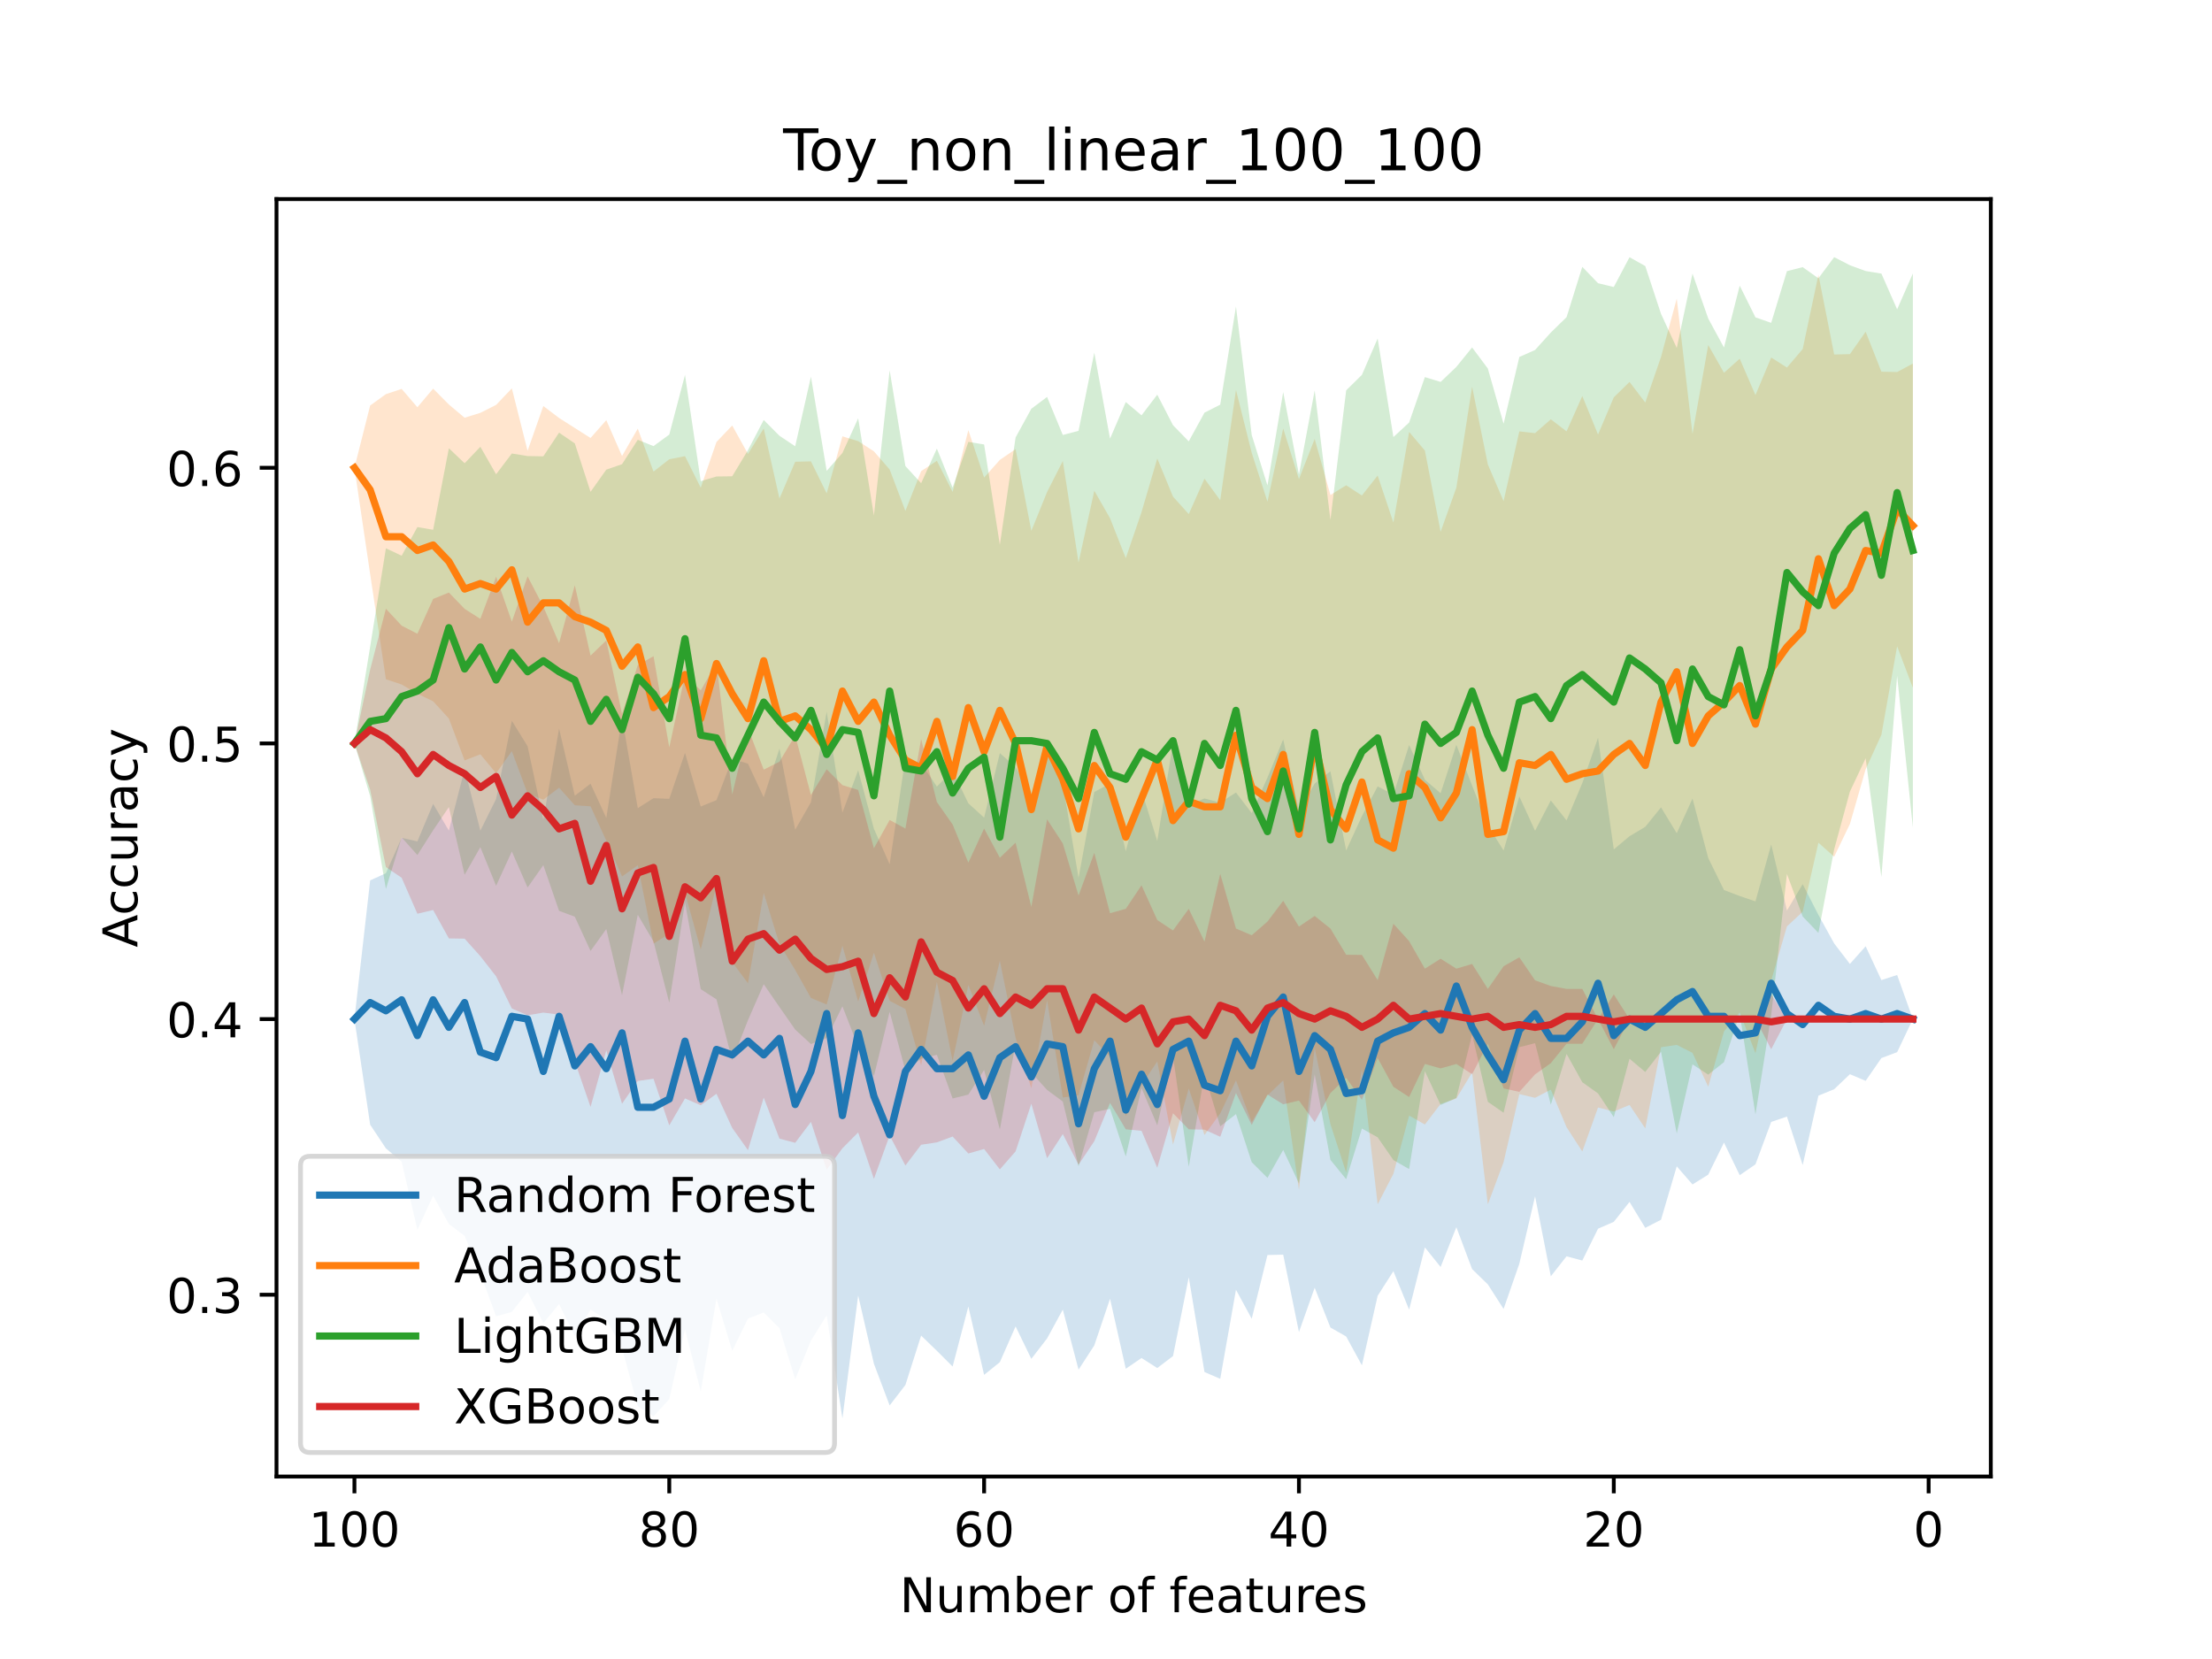 <?xml version="1.0" encoding="utf-8" standalone="no"?>
<!DOCTYPE svg PUBLIC "-//W3C//DTD SVG 1.1//EN"
  "http://www.w3.org/Graphics/SVG/1.1/DTD/svg11.dtd">
<!-- Created with matplotlib (https://matplotlib.org/) -->
<svg height="345.6pt" version="1.1" viewBox="0 0 460.8 345.6" width="460.8pt" xmlns="http://www.w3.org/2000/svg" xmlns:xlink="http://www.w3.org/1999/xlink">
 <defs>
  <style type="text/css">*{stroke-linecap:butt;stroke-linejoin:round;}</style>
 </defs>
 <g id="figure_1">
  <g id="patch_1">
   <path d="M 0 345.6 
L 460.8 345.6 
L 460.8 0 
L 0 0 
z
" style="fill:#ffffff;"/>
  </g>
  <g id="axes_1">
   <g id="patch_2">
    <path d="M 57.6 307.584 
L 414.72 307.584 
L 414.72 41.472 
L 57.6 41.472 
z
" style="fill:#ffffff;"/>
   </g>
   <g id="PolyCollection_1">
    <path clip-path="url(#pa6928de43a)" d="M 73.833 212.292 
L 73.833 212.292 
L 77.112 234.294 
L 80.391 239.229 
L 83.671 242.005 
L 86.95 256.194 
L 90.229 249.082 
L 93.509 254.986 
L 96.788 257.449 
L 100.067 265.32 
L 103.347 274.21 
L 106.626 273.293 
L 109.905 269.137 
L 113.185 275.638 
L 116.464 271.665 
L 119.743 278.347 
L 123.023 272.811 
L 126.302 274.866 
L 129.581 280.822 
L 132.861 292.979 
L 136.14 295.061 
L 139.42 291.476 
L 142.699 276.935 
L 145.978 289.873 
L 149.258 270.539 
L 152.537 281.418 
L 155.816 274.696 
L 159.096 273.411 
L 162.375 276.675 
L 165.654 287.339 
L 168.934 279.285 
L 172.213 274.035 
L 175.492 295.488 
L 178.772 269.865 
L 182.051 284.09 
L 185.33 292.776 
L 188.61 288.519 
L 191.889 278.225 
L 195.168 281.4 
L 198.448 284.675 
L 201.727 272.168 
L 205.006 286.408 
L 208.286 283.766 
L 211.565 276.311 
L 214.844 283.075 
L 218.124 278.821 
L 221.403 272.811 
L 224.682 285.33 
L 227.962 280.267 
L 231.241 270.556 
L 234.52 285.141 
L 237.8 282.895 
L 241.079 284.987 
L 244.358 282.496 
L 247.638 266.068 
L 250.917 285.814 
L 254.196 287.237 
L 257.476 268.68 
L 260.755 274.716 
L 264.034 261.443 
L 267.314 261.368 
L 270.593 277.492 
L 273.872 268.252 
L 277.152 276.542 
L 280.431 278.415 
L 283.71 284.425 
L 286.99 269.938 
L 290.269 264.809 
L 293.548 272.829 
L 296.828 259.854 
L 300.107 263.931 
L 303.386 255.645 
L 306.666 264.372 
L 309.945 267.562 
L 313.224 272.678 
L 316.504 263.259 
L 319.783 249.216 
L 323.062 265.877 
L 326.342 261.711 
L 329.621 262.592 
L 332.9 255.965 
L 336.18 254.53 
L 339.459 250.381 
L 342.739 255.783 
L 346.018 254.099 
L 349.297 242.969 
L 352.577 246.745 
L 355.856 244.699 
L 359.135 238.026 
L 362.415 244.813 
L 365.694 242.552 
L 368.973 233.716 
L 372.253 232.598 
L 375.532 242.697 
L 378.811 228.248 
L 382.091 226.899 
L 385.37 223.776 
L 388.649 225.162 
L 391.929 220.413 
L 395.208 219.183 
L 398.487 212.292 
L 398.487 212.292 
L 398.487 212.292 
L 395.208 203.105 
L 391.929 204.172 
L 388.649 197.125 
L 385.37 200.808 
L 382.091 196.537 
L 378.811 190.594 
L 375.532 184.184 
L 372.253 189.689 
L 368.973 175.939 
L 365.694 187.775 
L 362.415 186.662 
L 359.135 185.41 
L 355.856 178.737 
L 352.577 166.355 
L 349.297 173.577 
L 346.018 168.189 
L 342.739 172.247 
L 339.459 174.203 
L 336.18 176.945 
L 332.9 153.69 
L 329.621 163.141 
L 326.342 170.912 
L 323.062 166.746 
L 319.783 173.072 
L 316.504 165.92 
L 313.224 177.172 
L 309.945 171.952 
L 306.666 163.657 
L 303.386 155.159 
L 300.107 165.247 
L 296.828 162.434 
L 293.548 155.201 
L 290.269 165.518 
L 286.99 163.834 
L 283.71 170.019 
L 280.431 177.177 
L 277.152 160.675 
L 273.872 163.223 
L 270.593 168.912 
L 267.314 154.029 
L 264.034 161.993 
L 260.755 169.392 
L 257.476 165.092 
L 254.196 167.206 
L 250.917 166.333 
L 247.638 167.704 
L 244.358 154.721 
L 241.079 175.199 
L 237.8 164.657 
L 234.52 177.342 
L 231.241 163.216 
L 227.962 164.989 
L 224.682 182.894 
L 221.403 163.258 
L 218.124 156.1 
L 214.844 165.626 
L 211.565 159.758 
L 208.286 156.897 
L 205.006 170.332 
L 201.727 167.346 
L 198.448 160.581 
L 195.168 163.856 
L 191.889 158.992 
L 188.61 157.886 
L 185.33 180.043 
L 182.051 172.651 
L 178.772 160.462 
L 175.492 169.291 
L 172.213 148.252 
L 168.934 167.12 
L 165.654 172.847 
L 162.375 155.948 
L 159.096 166.102 
L 155.816 159.075 
L 152.537 158.096 
L 149.258 166.678 
L 145.978 168.015 
L 142.699 156.837 
L 139.42 166.413 
L 136.14 166.273 
L 132.861 168.355 
L 129.581 149.504 
L 126.302 170.39 
L 123.023 163.258 
L 119.743 165.76 
L 116.464 151.771 
L 113.185 170.766 
L 109.905 155.448 
L 106.626 150.143 
L 103.347 166.453 
L 100.067 173.045 
L 96.788 160.245 
L 93.509 173.044 
L 90.229 167.463 
L 86.95 175.281 
L 83.671 174.54 
L 80.391 181.911 
L 77.112 183.399 
L 73.833 212.292 
z
" style="fill:#1f77b4;fill-opacity:0.2;"/>
   </g>
   <g id="PolyCollection_2">
    <path clip-path="url(#pa6928de43a)" d="M 73.833 97.449 
L 73.833 97.449 
L 77.112 119.611 
L 80.391 141.503 
L 83.671 142.593 
L 86.95 144.513 
L 90.229 146.091 
L 93.509 149.678 
L 96.788 158.409 
L 100.067 157.131 
L 103.347 161.08 
L 106.626 156.484 
L 109.905 165.299 
L 113.185 166.589 
L 116.464 164.101 
L 119.743 167.756 
L 123.023 167.97 
L 126.302 175.13 
L 129.581 182.584 
L 132.861 180.26 
L 136.14 196.571 
L 139.42 194.542 
L 142.699 186.002 
L 145.978 197.81 
L 149.258 184.367 
L 152.537 200.432 
L 155.816 204.836 
L 159.096 186.028 
L 162.375 196.7 
L 165.654 202.069 
L 168.934 207.893 
L 172.213 209.257 
L 175.492 197.022 
L 178.772 208.655 
L 182.051 198.492 
L 185.33 208.497 
L 188.61 210.199 
L 191.889 221.934 
L 195.168 204.558 
L 198.448 221.036 
L 201.727 205.202 
L 205.006 213.701 
L 208.286 200.155 
L 211.565 216.18 
L 214.844 226.713 
L 218.124 208.382 
L 221.403 228.634 
L 224.682 228.163 
L 227.962 216.702 
L 231.241 220.155 
L 234.52 232.512 
L 237.8 226.029 
L 241.079 221.124 
L 244.358 238.443 
L 247.638 226.766 
L 250.917 236.433 
L 254.196 231.945 
L 257.476 225.076 
L 260.755 233.782 
L 264.034 228.2 
L 267.314 225.071 
L 270.593 247.827 
L 273.872 218.295 
L 277.152 234.183 
L 280.431 244.25 
L 283.71 222.595 
L 286.99 250.875 
L 290.269 244.526 
L 293.548 232.397 
L 296.828 234.253 
L 300.107 229.968 
L 303.386 228.828 
L 306.666 223.431 
L 309.945 250.882 
L 313.224 242.094 
L 316.504 227.918 
L 319.783 228.695 
L 323.062 226.986 
L 326.342 234.812 
L 329.621 239.875 
L 332.9 230.705 
L 336.18 231.559 
L 339.459 230.178 
L 342.739 235.069 
L 346.018 218.149 
L 349.297 217.67 
L 352.577 219.326 
L 355.856 226.381 
L 359.135 214.864 
L 362.415 210.897 
L 365.694 219.4 
L 368.973 204.258 
L 372.253 192.979 
L 375.532 189.94 
L 378.811 175.548 
L 382.091 178.473 
L 385.37 171.655 
L 388.649 160.253 
L 391.929 153.074 
L 395.208 134.629 
L 398.487 143.279 
L 398.487 75.736 
L 398.487 75.736 
L 395.208 77.496 
L 391.929 77.426 
L 388.649 69.099 
L 385.37 73.775 
L 382.091 73.847 
L 378.811 57.249 
L 375.532 72.716 
L 372.253 76.568 
L 368.973 74.476 
L 365.694 82.303 
L 362.415 74.727 
L 359.135 77.652 
L 355.856 71.876 
L 352.577 90.415 
L 349.297 62.212 
L 346.018 74.366 
L 342.739 83.86 
L 339.459 79.563 
L 336.18 82.776 
L 332.9 90.521 
L 329.621 82.499 
L 326.342 89.859 
L 323.062 87.349 
L 319.783 90.234 
L 316.504 89.863 
L 313.224 104.397 
L 309.945 96.757 
L 306.666 80.568 
L 303.386 101.585 
L 300.107 110.781 
L 296.828 93.863 
L 293.548 89.978 
L 290.269 108.856 
L 286.99 99.061 
L 283.71 103.225 
L 280.431 101.092 
L 277.152 103.121 
L 273.872 91.447 
L 270.593 99.813 
L 267.314 89.264 
L 264.034 104.51 
L 260.755 94.334 
L 257.476 81.22 
L 254.196 104.211 
L 250.917 99.722 
L 247.638 107.092 
L 244.358 103.455 
L 241.079 95.508 
L 237.8 106.681 
L 234.52 116.276 
L 231.241 107.961 
L 227.962 102.227 
L 224.682 117.18 
L 221.403 96.037 
L 218.124 102.508 
L 214.844 110.591 
L 211.565 93.561 
L 208.286 95.806 
L 205.006 99.486 
L 201.727 89.61 
L 198.448 102.486 
L 195.168 95.996 
L 191.889 98.143 
L 188.61 106.433 
L 185.33 97.8 
L 182.051 94.023 
L 178.772 91.899 
L 175.492 90.899 
L 172.213 102.781 
L 168.934 96.106 
L 165.654 96.189 
L 162.375 103.854 
L 159.096 89.26 
L 155.816 94.569 
L 152.537 88.638 
L 149.258 92.07 
L 145.978 101.595 
L 142.699 95.029 
L 139.42 95.677 
L 136.14 98.241 
L 132.861 89.287 
L 129.581 95.002 
L 126.302 87.526 
L 123.023 91.24 
L 119.743 89.158 
L 116.464 87.071 
L 113.185 84.583 
L 109.905 93.912 
L 106.626 80.906 
L 103.347 84.35 
L 100.067 86.002 
L 96.788 87.021 
L 93.509 84.268 
L 90.229 80.964 
L 86.95 84.839 
L 83.671 81.016 
L 80.391 82.106 
L 77.112 84.475 
L 73.833 97.449 
z
" style="fill:#ff7f0e;fill-opacity:0.2;"/>
   </g>
   <g id="PolyCollection_3">
    <path clip-path="url(#pa6928de43a)" d="M 73.833 154.871 
L 73.833 154.871 
L 77.112 165.855 
L 80.391 185.188 
L 83.671 174.45 
L 86.95 178.12 
L 90.229 172.962 
L 93.509 168.126 
L 96.788 182.226 
L 100.067 176.478 
L 103.347 184.523 
L 106.626 177.373 
L 109.905 184.877 
L 113.185 180.229 
L 116.464 189.749 
L 119.743 190.963 
L 123.023 198.099 
L 126.302 193.533 
L 129.581 207.3 
L 132.861 190.565 
L 136.14 196.138 
L 139.42 208.875 
L 142.699 187.995 
L 145.978 206.06 
L 149.258 208.185 
L 152.537 220.859 
L 155.816 212.52 
L 159.096 205.027 
L 162.375 209.774 
L 165.654 214.481 
L 168.934 217.496 
L 172.213 216.242 
L 175.492 209.636 
L 178.772 218.004 
L 182.051 224.167 
L 185.33 210.775 
L 188.61 222.99 
L 191.889 220.563 
L 195.168 219.733 
L 198.448 228.828 
L 201.727 228.027 
L 205.006 222.897 
L 208.286 235.282 
L 211.565 217.458 
L 214.844 223.439 
L 218.124 227.048 
L 221.403 229.466 
L 224.682 242.965 
L 227.962 231.691 
L 231.241 230.994 
L 234.52 240.923 
L 237.8 226.664 
L 241.079 234.416 
L 244.358 220.016 
L 247.638 243.065 
L 250.917 223.776 
L 254.196 234.632 
L 257.476 232.09 
L 260.755 242.099 
L 264.034 245.368 
L 267.314 239.554 
L 270.593 246.518 
L 273.872 223.795 
L 277.152 241.624 
L 280.431 245.649 
L 283.71 235.097 
L 286.99 236.926 
L 290.269 241.663 
L 293.548 243.542 
L 296.828 223.145 
L 300.107 230.178 
L 303.386 228.717 
L 306.666 215.54 
L 309.945 229.523 
L 313.224 231.802 
L 316.504 218.149 
L 319.783 217.312 
L 323.062 230.132 
L 326.342 219.549 
L 329.621 225.443 
L 332.9 227.778 
L 336.18 232.724 
L 339.459 220.557 
L 342.739 223.31 
L 346.018 219.097 
L 349.297 236.107 
L 352.577 221.724 
L 355.856 223.864 
L 359.135 221.267 
L 362.415 211.187 
L 365.694 232.142 
L 368.973 211.478 
L 372.253 182.056 
L 375.532 190.927 
L 378.811 194.344 
L 382.091 176.932 
L 385.37 164.907 
L 388.649 157.96 
L 391.929 182.691 
L 395.208 140.788 
L 398.487 172.384 
L 398.487 56.968 
L 398.487 56.968 
L 395.208 64.446 
L 391.929 56.997 
L 388.649 56.462 
L 385.37 55.257 
L 382.091 53.568 
L 378.811 57.976 
L 375.532 55.651 
L 372.253 56.483 
L 368.973 67.256 
L 365.694 66.115 
L 362.415 59.508 
L 359.135 72.396 
L 355.856 66.354 
L 352.577 57.01 
L 349.297 72.486 
L 346.018 65.379 
L 342.739 55.424 
L 339.459 53.584 
L 336.18 59.791 
L 332.9 58.995 
L 329.621 55.588 
L 326.342 66.076 
L 323.062 69.274 
L 319.783 72.906 
L 316.504 74.366 
L 313.224 88.276 
L 309.945 76.773 
L 306.666 72.382 
L 303.386 76.43 
L 300.107 79.563 
L 296.828 78.557 
L 293.548 88.02 
L 290.269 91.048 
L 286.99 70.519 
L 283.71 78.09 
L 280.431 81.319 
L 277.152 108.312 
L 273.872 81.353 
L 270.593 98.825 
L 267.314 81.671 
L 264.034 101.123 
L 260.755 90.611 
L 257.476 63.87 
L 254.196 84.297 
L 250.917 85.965 
L 247.638 91.942 
L 244.358 88.577 
L 241.079 82.216 
L 237.8 86.523 
L 234.52 83.748 
L 231.241 91.38 
L 227.962 73.457 
L 224.682 89.745 
L 221.403 90.611 
L 218.124 82.693 
L 214.844 85.154 
L 211.565 91.136 
L 208.286 113.506 
L 205.006 92.587 
L 201.727 92.051 
L 198.448 101.585 
L 195.168 93.453 
L 191.889 100.663 
L 188.61 97.087 
L 185.33 77.147 
L 182.051 107.394 
L 178.772 87.144 
L 175.492 94.363 
L 172.213 98.093 
L 168.934 78.465 
L 165.654 92.964 
L 162.375 90.78 
L 159.096 87.488 
L 155.816 93.776 
L 152.537 99.218 
L 149.258 99.26 
L 145.978 100.236 
L 142.699 78.106 
L 139.42 90.531 
L 136.14 92.932 
L 132.861 91.614 
L 129.581 96.699 
L 126.302 97.834 
L 123.023 102.455 
L 119.743 92.365 
L 116.464 90.133 
L 113.185 95.059 
L 109.905 95.005 
L 106.626 94.471 
L 103.347 98.805 
L 100.067 93.069 
L 96.788 96.508 
L 93.509 93.381 
L 90.229 110.365 
L 86.95 109.801 
L 83.671 115.768 
L 80.391 114.217 
L 77.112 134.699 
L 73.833 154.871 
z
" style="fill:#2ca02c;fill-opacity:0.2;"/>
   </g>
   <g id="PolyCollection_4">
    <path clip-path="url(#pa6928de43a)" d="M 73.833 154.871 
L 73.833 154.871 
L 77.112 164.514 
L 80.391 180.631 
L 83.671 182.851 
L 86.95 190.348 
L 90.229 189.569 
L 93.509 195.489 
L 96.788 195.539 
L 100.067 199.193 
L 103.347 203.391 
L 106.626 210.094 
L 109.905 211.499 
L 113.185 210.942 
L 116.464 211.357 
L 119.743 221.115 
L 123.023 230.583 
L 126.302 218.821 
L 129.581 229.927 
L 132.861 225.177 
L 136.14 224.723 
L 139.42 234.432 
L 142.699 228.821 
L 145.978 230.242 
L 149.258 227.851 
L 152.537 234.968 
L 155.816 239.593 
L 159.096 228.651 
L 162.375 237.198 
L 165.654 238.066 
L 168.934 233.708 
L 172.213 243.665 
L 175.492 239.206 
L 178.772 235.904 
L 182.051 245.577 
L 185.33 236.54 
L 188.61 242.796 
L 191.889 238.473 
L 195.168 237.979 
L 198.448 236.756 
L 201.727 240.293 
L 205.006 239.354 
L 208.286 243.606 
L 211.565 239.854 
L 214.844 229.925 
L 218.124 241.275 
L 221.403 236.246 
L 224.682 242.626 
L 227.962 237.734 
L 231.241 229.754 
L 234.52 235.261 
L 237.8 235.572 
L 241.079 243.261 
L 244.358 231.902 
L 247.638 235.261 
L 250.917 235.328 
L 254.196 236.809 
L 257.476 227.71 
L 260.755 234.347 
L 264.034 228.008 
L 267.314 230.054 
L 270.593 229.266 
L 273.872 233.777 
L 277.152 227.71 
L 280.431 224.545 
L 283.71 229.109 
L 286.99 220.413 
L 290.269 226.407 
L 293.548 228.533 
L 296.828 221.647 
L 300.107 222.57 
L 303.386 221.647 
L 306.666 223.776 
L 309.945 217.431 
L 313.224 226.739 
L 316.504 227.459 
L 319.783 223.81 
L 323.062 221.48 
L 326.342 217.431 
L 329.621 217.431 
L 332.9 212.292 
L 336.18 218.58 
L 339.459 212.292 
L 342.739 212.292 
L 346.018 212.292 
L 349.297 212.292 
L 352.577 212.292 
L 355.856 212.292 
L 359.135 212.292 
L 362.415 212.292 
L 365.694 212.292 
L 368.973 218.58 
L 372.253 212.292 
L 375.532 212.292 
L 378.811 212.292 
L 382.091 212.292 
L 385.37 212.292 
L 388.649 212.292 
L 391.929 212.292 
L 395.208 212.292 
L 398.487 212.292 
L 398.487 212.292 
L 398.487 212.292 
L 395.208 212.292 
L 391.929 212.292 
L 388.649 212.292 
L 385.37 212.292 
L 382.091 212.292 
L 378.811 212.292 
L 375.532 212.292 
L 372.253 212.292 
L 368.973 207.153 
L 365.694 212.292 
L 362.415 212.292 
L 359.135 212.292 
L 355.856 212.292 
L 352.577 212.292 
L 349.297 212.292 
L 346.018 212.292 
L 342.739 212.292 
L 339.459 212.292 
L 336.18 207.153 
L 332.9 212.292 
L 329.621 206.005 
L 326.342 206.005 
L 323.062 205.402 
L 319.783 204.219 
L 316.504 199.422 
L 313.224 201.291 
L 309.945 206.005 
L 306.666 200.808 
L 303.386 201.789 
L 300.107 199.717 
L 296.828 201.789 
L 293.548 196.051 
L 290.269 192.436 
L 286.99 204.172 
L 283.71 198.921 
L 280.431 198.891 
L 277.152 193.429 
L 273.872 190.807 
L 270.593 193.022 
L 267.314 187.64 
L 264.034 191.983 
L 260.755 194.831 
L 257.476 193.429 
L 254.196 182.033 
L 250.917 196.147 
L 247.638 189.324 
L 244.358 193.831 
L 241.079 191.659 
L 237.8 184.419 
L 234.52 189.324 
L 231.241 190.237 
L 227.962 177.663 
L 224.682 186.552 
L 221.403 175.705 
L 218.124 170.677 
L 214.844 188.918 
L 211.565 175.542 
L 208.286 178.682 
L 205.006 172.597 
L 201.727 179.698 
L 198.448 171.75 
L 195.168 167.082 
L 191.889 153.956 
L 188.61 172.601 
L 185.33 170.818 
L 182.051 176.71 
L 178.772 164.563 
L 175.492 163.558 
L 172.213 160.248 
L 168.934 165.611 
L 165.654 153.214 
L 162.375 158.676 
L 159.096 160.332 
L 155.816 151.687 
L 152.537 165.5 
L 149.258 138.163 
L 145.978 143.812 
L 142.699 140.639 
L 139.42 155.7 
L 136.14 136.698 
L 132.861 138.541 
L 129.581 148.721 
L 126.302 133.412 
L 123.023 136.58 
L 119.743 121.931 
L 116.464 133.985 
L 113.185 126.362 
L 109.905 120.063 
L 106.626 129.507 
L 103.347 120.132 
L 100.067 128.923 
L 96.788 126.835 
L 93.509 123.44 
L 90.229 124.766 
L 86.95 132.026 
L 83.671 130.336 
L 80.391 126.814 
L 77.112 139.485 
L 73.833 154.871 
z
" style="fill:#d62728;fill-opacity:0.2;"/>
   </g>
   <g id="matplotlib.axis_1">
    <g id="xtick_1">
     <g id="line2d_1">
      <defs>
       <path d="M 0 0 
L 0 3.5 
" id="ma15102fbcc" style="stroke:#000000;stroke-width:0.8;"/>
      </defs>
      <g>
       <use style="stroke:#000000;stroke-width:0.8;" x="401.767" xlink:href="#ma15102fbcc" y="307.584"/>
      </g>
     </g>
     <g id="text_1">
      <!-- 0 -->
      <g transform="translate(398.585 322.182)scale(0.1 -0.1)">
       <defs>
        <path d="M 31.781 66.406 
Q 24.172 66.406 20.328 58.906 
Q 16.5 51.422 16.5 36.375 
Q 16.5 21.391 20.328 13.891 
Q 24.172 6.391 31.781 6.391 
Q 39.453 6.391 43.281 13.891 
Q 47.125 21.391 47.125 36.375 
Q 47.125 51.422 43.281 58.906 
Q 39.453 66.406 31.781 66.406 
z
M 31.781 74.219 
Q 44.047 74.219 50.516 64.516 
Q 56.984 54.828 56.984 36.375 
Q 56.984 17.969 50.516 8.266 
Q 44.047 -1.422 31.781 -1.422 
Q 19.531 -1.422 13.062 8.266 
Q 6.594 17.969 6.594 36.375 
Q 6.594 54.828 13.062 64.516 
Q 19.531 74.219 31.781 74.219 
z
" id="DejaVuSans-48"/>
       </defs>
       <use xlink:href="#DejaVuSans-48"/>
      </g>
     </g>
    </g>
    <g id="xtick_2">
     <g id="line2d_2">
      <g>
       <use style="stroke:#000000;stroke-width:0.8;" x="336.18" xlink:href="#ma15102fbcc" y="307.584"/>
      </g>
     </g>
     <g id="text_2">
      <!-- 20 -->
      <g transform="translate(329.817 322.182)scale(0.1 -0.1)">
       <defs>
        <path d="M 19.188 8.297 
L 53.609 8.297 
L 53.609 0 
L 7.328 0 
L 7.328 8.297 
Q 12.938 14.109 22.625 23.891 
Q 32.328 33.688 34.812 36.531 
Q 39.547 41.844 41.422 45.531 
Q 43.312 49.219 43.312 52.781 
Q 43.312 58.594 39.234 62.25 
Q 35.156 65.922 28.609 65.922 
Q 23.969 65.922 18.812 64.312 
Q 13.672 62.703 7.812 59.422 
L 7.812 69.391 
Q 13.766 71.781 18.938 73 
Q 24.125 74.219 28.422 74.219 
Q 39.75 74.219 46.484 68.547 
Q 53.219 62.891 53.219 53.422 
Q 53.219 48.922 51.531 44.891 
Q 49.859 40.875 45.406 35.406 
Q 44.188 33.984 37.641 27.219 
Q 31.109 20.453 19.188 8.297 
z
" id="DejaVuSans-50"/>
       </defs>
       <use xlink:href="#DejaVuSans-50"/>
       <use x="63.623" xlink:href="#DejaVuSans-48"/>
      </g>
     </g>
    </g>
    <g id="xtick_3">
     <g id="line2d_3">
      <g>
       <use style="stroke:#000000;stroke-width:0.8;" x="270.593" xlink:href="#ma15102fbcc" y="307.584"/>
      </g>
     </g>
     <g id="text_3">
      <!-- 40 -->
      <g transform="translate(264.231 322.182)scale(0.1 -0.1)">
       <defs>
        <path d="M 37.797 64.312 
L 12.891 25.391 
L 37.797 25.391 
z
M 35.203 72.906 
L 47.609 72.906 
L 47.609 25.391 
L 58.016 25.391 
L 58.016 17.188 
L 47.609 17.188 
L 47.609 0 
L 37.797 0 
L 37.797 17.188 
L 4.891 17.188 
L 4.891 26.703 
z
" id="DejaVuSans-52"/>
       </defs>
       <use xlink:href="#DejaVuSans-52"/>
       <use x="63.623" xlink:href="#DejaVuSans-48"/>
      </g>
     </g>
    </g>
    <g id="xtick_4">
     <g id="line2d_4">
      <g>
       <use style="stroke:#000000;stroke-width:0.8;" x="205.006" xlink:href="#ma15102fbcc" y="307.584"/>
      </g>
     </g>
     <g id="text_4">
      <!-- 60 -->
      <g transform="translate(198.644 322.182)scale(0.1 -0.1)">
       <defs>
        <path d="M 33.016 40.375 
Q 26.375 40.375 22.484 35.828 
Q 18.609 31.297 18.609 23.391 
Q 18.609 15.531 22.484 10.953 
Q 26.375 6.391 33.016 6.391 
Q 39.656 6.391 43.531 10.953 
Q 47.406 15.531 47.406 23.391 
Q 47.406 31.297 43.531 35.828 
Q 39.656 40.375 33.016 40.375 
z
M 52.594 71.297 
L 52.594 62.312 
Q 48.875 64.062 45.094 64.984 
Q 41.312 65.922 37.594 65.922 
Q 27.828 65.922 22.672 59.328 
Q 17.531 52.734 16.797 39.406 
Q 19.672 43.656 24.016 45.922 
Q 28.375 48.188 33.594 48.188 
Q 44.578 48.188 50.953 41.516 
Q 57.328 34.859 57.328 23.391 
Q 57.328 12.156 50.688 5.359 
Q 44.047 -1.422 33.016 -1.422 
Q 20.359 -1.422 13.672 8.266 
Q 6.984 17.969 6.984 36.375 
Q 6.984 53.656 15.188 63.938 
Q 23.391 74.219 37.203 74.219 
Q 40.922 74.219 44.703 73.484 
Q 48.484 72.75 52.594 71.297 
z
" id="DejaVuSans-54"/>
       </defs>
       <use xlink:href="#DejaVuSans-54"/>
       <use x="63.623" xlink:href="#DejaVuSans-48"/>
      </g>
     </g>
    </g>
    <g id="xtick_5">
     <g id="line2d_5">
      <g>
       <use style="stroke:#000000;stroke-width:0.8;" x="139.42" xlink:href="#ma15102fbcc" y="307.584"/>
      </g>
     </g>
     <g id="text_5">
      <!-- 80 -->
      <g transform="translate(133.057 322.182)scale(0.1 -0.1)">
       <defs>
        <path d="M 31.781 34.625 
Q 24.75 34.625 20.719 30.859 
Q 16.703 27.094 16.703 20.516 
Q 16.703 13.922 20.719 10.156 
Q 24.75 6.391 31.781 6.391 
Q 38.812 6.391 42.859 10.172 
Q 46.922 13.969 46.922 20.516 
Q 46.922 27.094 42.891 30.859 
Q 38.875 34.625 31.781 34.625 
z
M 21.922 38.812 
Q 15.578 40.375 12.031 44.719 
Q 8.5 49.078 8.5 55.328 
Q 8.5 64.062 14.719 69.141 
Q 20.953 74.219 31.781 74.219 
Q 42.672 74.219 48.875 69.141 
Q 55.078 64.062 55.078 55.328 
Q 55.078 49.078 51.531 44.719 
Q 48 40.375 41.703 38.812 
Q 48.828 37.156 52.797 32.312 
Q 56.781 27.484 56.781 20.516 
Q 56.781 9.906 50.312 4.234 
Q 43.844 -1.422 31.781 -1.422 
Q 19.734 -1.422 13.25 4.234 
Q 6.781 9.906 6.781 20.516 
Q 6.781 27.484 10.781 32.312 
Q 14.797 37.156 21.922 38.812 
z
M 18.312 54.391 
Q 18.312 48.734 21.844 45.562 
Q 25.391 42.391 31.781 42.391 
Q 38.141 42.391 41.719 45.562 
Q 45.312 48.734 45.312 54.391 
Q 45.312 60.062 41.719 63.234 
Q 38.141 66.406 31.781 66.406 
Q 25.391 66.406 21.844 63.234 
Q 18.312 60.062 18.312 54.391 
z
" id="DejaVuSans-56"/>
       </defs>
       <use xlink:href="#DejaVuSans-56"/>
       <use x="63.623" xlink:href="#DejaVuSans-48"/>
      </g>
     </g>
    </g>
    <g id="xtick_6">
     <g id="line2d_6">
      <g>
       <use style="stroke:#000000;stroke-width:0.8;" x="73.833" xlink:href="#ma15102fbcc" y="307.584"/>
      </g>
     </g>
     <g id="text_6">
      <!-- 100 -->
      <g transform="translate(64.289 322.182)scale(0.1 -0.1)">
       <defs>
        <path d="M 12.406 8.297 
L 28.516 8.297 
L 28.516 63.922 
L 10.984 60.406 
L 10.984 69.391 
L 28.422 72.906 
L 38.281 72.906 
L 38.281 8.297 
L 54.391 8.297 
L 54.391 0 
L 12.406 0 
z
" id="DejaVuSans-49"/>
       </defs>
       <use xlink:href="#DejaVuSans-49"/>
       <use x="63.623" xlink:href="#DejaVuSans-48"/>
       <use x="127.246" xlink:href="#DejaVuSans-48"/>
      </g>
     </g>
    </g>
    <g id="text_7">
     <!-- Number of features -->
     <g transform="translate(187.423 335.861)scale(0.1 -0.1)">
      <defs>
       <path d="M 9.812 72.906 
L 23.094 72.906 
L 55.422 11.922 
L 55.422 72.906 
L 64.984 72.906 
L 64.984 0 
L 51.703 0 
L 19.391 60.984 
L 19.391 0 
L 9.812 0 
z
" id="DejaVuSans-78"/>
       <path d="M 8.5 21.578 
L 8.5 54.688 
L 17.484 54.688 
L 17.484 21.922 
Q 17.484 14.156 20.5 10.266 
Q 23.531 6.391 29.594 6.391 
Q 36.859 6.391 41.078 11.031 
Q 45.312 15.672 45.312 23.688 
L 45.312 54.688 
L 54.297 54.688 
L 54.297 0 
L 45.312 0 
L 45.312 8.406 
Q 42.047 3.422 37.719 1 
Q 33.406 -1.422 27.688 -1.422 
Q 18.266 -1.422 13.375 4.438 
Q 8.5 10.297 8.5 21.578 
z
M 31.109 56 
z
" id="DejaVuSans-117"/>
       <path d="M 52 44.188 
Q 55.375 50.25 60.062 53.125 
Q 64.75 56 71.094 56 
Q 79.641 56 84.281 50.016 
Q 88.922 44.047 88.922 33.016 
L 88.922 0 
L 79.891 0 
L 79.891 32.719 
Q 79.891 40.578 77.094 44.375 
Q 74.312 48.188 68.609 48.188 
Q 61.625 48.188 57.562 43.547 
Q 53.516 38.922 53.516 30.906 
L 53.516 0 
L 44.484 0 
L 44.484 32.719 
Q 44.484 40.625 41.703 44.406 
Q 38.922 48.188 33.109 48.188 
Q 26.219 48.188 22.156 43.531 
Q 18.109 38.875 18.109 30.906 
L 18.109 0 
L 9.078 0 
L 9.078 54.688 
L 18.109 54.688 
L 18.109 46.188 
Q 21.188 51.219 25.484 53.609 
Q 29.781 56 35.688 56 
Q 41.656 56 45.828 52.969 
Q 50 49.953 52 44.188 
z
" id="DejaVuSans-109"/>
       <path d="M 48.688 27.297 
Q 48.688 37.203 44.609 42.844 
Q 40.531 48.484 33.406 48.484 
Q 26.266 48.484 22.188 42.844 
Q 18.109 37.203 18.109 27.297 
Q 18.109 17.391 22.188 11.75 
Q 26.266 6.109 33.406 6.109 
Q 40.531 6.109 44.609 11.75 
Q 48.688 17.391 48.688 27.297 
z
M 18.109 46.391 
Q 20.953 51.266 25.266 53.625 
Q 29.594 56 35.594 56 
Q 45.562 56 51.781 48.094 
Q 58.016 40.188 58.016 27.297 
Q 58.016 14.406 51.781 6.484 
Q 45.562 -1.422 35.594 -1.422 
Q 29.594 -1.422 25.266 0.953 
Q 20.953 3.328 18.109 8.203 
L 18.109 0 
L 9.078 0 
L 9.078 75.984 
L 18.109 75.984 
z
" id="DejaVuSans-98"/>
       <path d="M 56.203 29.594 
L 56.203 25.203 
L 14.891 25.203 
Q 15.484 15.922 20.484 11.062 
Q 25.484 6.203 34.422 6.203 
Q 39.594 6.203 44.453 7.469 
Q 49.312 8.734 54.109 11.281 
L 54.109 2.781 
Q 49.266 0.734 44.188 -0.344 
Q 39.109 -1.422 33.891 -1.422 
Q 20.797 -1.422 13.156 6.188 
Q 5.516 13.812 5.516 26.812 
Q 5.516 40.234 12.766 48.109 
Q 20.016 56 32.328 56 
Q 43.359 56 49.781 48.891 
Q 56.203 41.797 56.203 29.594 
z
M 47.219 32.234 
Q 47.125 39.594 43.094 43.984 
Q 39.062 48.391 32.422 48.391 
Q 24.906 48.391 20.391 44.141 
Q 15.875 39.891 15.188 32.172 
z
" id="DejaVuSans-101"/>
       <path d="M 41.109 46.297 
Q 39.594 47.172 37.812 47.578 
Q 36.031 48 33.891 48 
Q 26.266 48 22.188 43.047 
Q 18.109 38.094 18.109 28.812 
L 18.109 0 
L 9.078 0 
L 9.078 54.688 
L 18.109 54.688 
L 18.109 46.188 
Q 20.953 51.172 25.484 53.578 
Q 30.031 56 36.531 56 
Q 37.453 56 38.578 55.875 
Q 39.703 55.766 41.062 55.516 
z
" id="DejaVuSans-114"/>
       <path id="DejaVuSans-32"/>
       <path d="M 30.609 48.391 
Q 23.391 48.391 19.188 42.75 
Q 14.984 37.109 14.984 27.297 
Q 14.984 17.484 19.156 11.844 
Q 23.344 6.203 30.609 6.203 
Q 37.797 6.203 41.984 11.859 
Q 46.188 17.531 46.188 27.297 
Q 46.188 37.016 41.984 42.703 
Q 37.797 48.391 30.609 48.391 
z
M 30.609 56 
Q 42.328 56 49.016 48.375 
Q 55.719 40.766 55.719 27.297 
Q 55.719 13.875 49.016 6.219 
Q 42.328 -1.422 30.609 -1.422 
Q 18.844 -1.422 12.172 6.219 
Q 5.516 13.875 5.516 27.297 
Q 5.516 40.766 12.172 48.375 
Q 18.844 56 30.609 56 
z
" id="DejaVuSans-111"/>
       <path d="M 37.109 75.984 
L 37.109 68.5 
L 28.516 68.5 
Q 23.688 68.5 21.797 66.547 
Q 19.922 64.594 19.922 59.516 
L 19.922 54.688 
L 34.719 54.688 
L 34.719 47.703 
L 19.922 47.703 
L 19.922 0 
L 10.891 0 
L 10.891 47.703 
L 2.297 47.703 
L 2.297 54.688 
L 10.891 54.688 
L 10.891 58.5 
Q 10.891 67.625 15.141 71.797 
Q 19.391 75.984 28.609 75.984 
z
" id="DejaVuSans-102"/>
       <path d="M 34.281 27.484 
Q 23.391 27.484 19.188 25 
Q 14.984 22.516 14.984 16.5 
Q 14.984 11.719 18.141 8.906 
Q 21.297 6.109 26.703 6.109 
Q 34.188 6.109 38.703 11.406 
Q 43.219 16.703 43.219 25.484 
L 43.219 27.484 
z
M 52.203 31.203 
L 52.203 0 
L 43.219 0 
L 43.219 8.297 
Q 40.141 3.328 35.547 0.953 
Q 30.953 -1.422 24.312 -1.422 
Q 15.922 -1.422 10.953 3.297 
Q 6 8.016 6 15.922 
Q 6 25.141 12.172 29.828 
Q 18.359 34.516 30.609 34.516 
L 43.219 34.516 
L 43.219 35.406 
Q 43.219 41.609 39.141 45 
Q 35.062 48.391 27.688 48.391 
Q 23 48.391 18.547 47.266 
Q 14.109 46.141 10.016 43.891 
L 10.016 52.203 
Q 14.938 54.109 19.578 55.047 
Q 24.219 56 28.609 56 
Q 40.484 56 46.344 49.844 
Q 52.203 43.703 52.203 31.203 
z
" id="DejaVuSans-97"/>
       <path d="M 18.312 70.219 
L 18.312 54.688 
L 36.812 54.688 
L 36.812 47.703 
L 18.312 47.703 
L 18.312 18.016 
Q 18.312 11.328 20.141 9.422 
Q 21.969 7.516 27.594 7.516 
L 36.812 7.516 
L 36.812 0 
L 27.594 0 
Q 17.188 0 13.234 3.875 
Q 9.281 7.766 9.281 18.016 
L 9.281 47.703 
L 2.688 47.703 
L 2.688 54.688 
L 9.281 54.688 
L 9.281 70.219 
z
" id="DejaVuSans-116"/>
       <path d="M 44.281 53.078 
L 44.281 44.578 
Q 40.484 46.531 36.375 47.5 
Q 32.281 48.484 27.875 48.484 
Q 21.188 48.484 17.844 46.438 
Q 14.5 44.391 14.5 40.281 
Q 14.5 37.156 16.891 35.375 
Q 19.281 33.594 26.516 31.984 
L 29.594 31.297 
Q 39.156 29.25 43.188 25.516 
Q 47.219 21.781 47.219 15.094 
Q 47.219 7.469 41.188 3.016 
Q 35.156 -1.422 24.609 -1.422 
Q 20.219 -1.422 15.453 -0.562 
Q 10.688 0.297 5.422 2 
L 5.422 11.281 
Q 10.406 8.688 15.234 7.391 
Q 20.062 6.109 24.812 6.109 
Q 31.156 6.109 34.562 8.281 
Q 37.984 10.453 37.984 14.406 
Q 37.984 18.062 35.516 20.016 
Q 33.062 21.969 24.703 23.781 
L 21.578 24.516 
Q 13.234 26.266 9.516 29.906 
Q 5.812 33.547 5.812 39.891 
Q 5.812 47.609 11.281 51.797 
Q 16.75 56 26.812 56 
Q 31.781 56 36.172 55.266 
Q 40.578 54.547 44.281 53.078 
z
" id="DejaVuSans-115"/>
      </defs>
      <use xlink:href="#DejaVuSans-78"/>
      <use x="74.805" xlink:href="#DejaVuSans-117"/>
      <use x="138.184" xlink:href="#DejaVuSans-109"/>
      <use x="235.596" xlink:href="#DejaVuSans-98"/>
      <use x="299.072" xlink:href="#DejaVuSans-101"/>
      <use x="360.596" xlink:href="#DejaVuSans-114"/>
      <use x="401.709" xlink:href="#DejaVuSans-32"/>
      <use x="433.496" xlink:href="#DejaVuSans-111"/>
      <use x="494.678" xlink:href="#DejaVuSans-102"/>
      <use x="529.883" xlink:href="#DejaVuSans-32"/>
      <use x="561.67" xlink:href="#DejaVuSans-102"/>
      <use x="596.875" xlink:href="#DejaVuSans-101"/>
      <use x="658.398" xlink:href="#DejaVuSans-97"/>
      <use x="719.678" xlink:href="#DejaVuSans-116"/>
      <use x="758.887" xlink:href="#DejaVuSans-117"/>
      <use x="822.266" xlink:href="#DejaVuSans-114"/>
      <use x="861.129" xlink:href="#DejaVuSans-101"/>
      <use x="922.652" xlink:href="#DejaVuSans-115"/>
     </g>
    </g>
   </g>
   <g id="matplotlib.axis_2">
    <g id="ytick_1">
     <g id="line2d_7">
      <defs>
       <path d="M 0 0 
L -3.5 0 
" id="m1e464f683b" style="stroke:#000000;stroke-width:0.8;"/>
      </defs>
      <g>
       <use style="stroke:#000000;stroke-width:0.8;" x="57.6" xlink:href="#m1e464f683b" y="269.714"/>
      </g>
     </g>
     <g id="text_8">
      <!-- 0.3 -->
      <g transform="translate(34.697 273.513)scale(0.1 -0.1)">
       <defs>
        <path d="M 10.688 12.406 
L 21 12.406 
L 21 0 
L 10.688 0 
z
" id="DejaVuSans-46"/>
        <path d="M 40.578 39.312 
Q 47.656 37.797 51.625 33 
Q 55.609 28.219 55.609 21.188 
Q 55.609 10.406 48.188 4.484 
Q 40.766 -1.422 27.094 -1.422 
Q 22.516 -1.422 17.656 -0.516 
Q 12.797 0.391 7.625 2.203 
L 7.625 11.719 
Q 11.719 9.328 16.594 8.109 
Q 21.484 6.891 26.812 6.891 
Q 36.078 6.891 40.938 10.547 
Q 45.797 14.203 45.797 21.188 
Q 45.797 27.641 41.281 31.266 
Q 36.766 34.906 28.719 34.906 
L 20.219 34.906 
L 20.219 43.016 
L 29.109 43.016 
Q 36.375 43.016 40.234 45.922 
Q 44.094 48.828 44.094 54.297 
Q 44.094 59.906 40.109 62.906 
Q 36.141 65.922 28.719 65.922 
Q 24.656 65.922 20.016 65.031 
Q 15.375 64.156 9.812 62.312 
L 9.812 71.094 
Q 15.438 72.656 20.344 73.438 
Q 25.25 74.219 29.594 74.219 
Q 40.828 74.219 47.359 69.109 
Q 53.906 64.016 53.906 55.328 
Q 53.906 49.266 50.438 45.094 
Q 46.969 40.922 40.578 39.312 
z
" id="DejaVuSans-51"/>
       </defs>
       <use xlink:href="#DejaVuSans-48"/>
       <use x="63.623" xlink:href="#DejaVuSans-46"/>
       <use x="95.41" xlink:href="#DejaVuSans-51"/>
      </g>
     </g>
    </g>
    <g id="ytick_2">
     <g id="line2d_8">
      <g>
       <use style="stroke:#000000;stroke-width:0.8;" x="57.6" xlink:href="#m1e464f683b" y="212.292"/>
      </g>
     </g>
     <g id="text_9">
      <!-- 0.4 -->
      <g transform="translate(34.697 216.091)scale(0.1 -0.1)">
       <use xlink:href="#DejaVuSans-48"/>
       <use x="63.623" xlink:href="#DejaVuSans-46"/>
       <use x="95.41" xlink:href="#DejaVuSans-52"/>
      </g>
     </g>
    </g>
    <g id="ytick_3">
     <g id="line2d_9">
      <g>
       <use style="stroke:#000000;stroke-width:0.8;" x="57.6" xlink:href="#m1e464f683b" y="154.871"/>
      </g>
     </g>
     <g id="text_10">
      <!-- 0.5 -->
      <g transform="translate(34.697 158.67)scale(0.1 -0.1)">
       <defs>
        <path d="M 10.797 72.906 
L 49.516 72.906 
L 49.516 64.594 
L 19.828 64.594 
L 19.828 46.734 
Q 21.969 47.469 24.109 47.828 
Q 26.266 48.188 28.422 48.188 
Q 40.625 48.188 47.75 41.5 
Q 54.891 34.812 54.891 23.391 
Q 54.891 11.625 47.562 5.094 
Q 40.234 -1.422 26.906 -1.422 
Q 22.312 -1.422 17.547 -0.641 
Q 12.797 0.141 7.719 1.703 
L 7.719 11.625 
Q 12.109 9.234 16.797 8.062 
Q 21.484 6.891 26.703 6.891 
Q 35.156 6.891 40.078 11.328 
Q 45.016 15.766 45.016 23.391 
Q 45.016 31 40.078 35.438 
Q 35.156 39.891 26.703 39.891 
Q 22.75 39.891 18.812 39.016 
Q 14.891 38.141 10.797 36.281 
z
" id="DejaVuSans-53"/>
       </defs>
       <use xlink:href="#DejaVuSans-48"/>
       <use x="63.623" xlink:href="#DejaVuSans-46"/>
       <use x="95.41" xlink:href="#DejaVuSans-53"/>
      </g>
     </g>
    </g>
    <g id="ytick_4">
     <g id="line2d_10">
      <g>
       <use style="stroke:#000000;stroke-width:0.8;" x="57.6" xlink:href="#m1e464f683b" y="97.449"/>
      </g>
     </g>
     <g id="text_11">
      <!-- 0.6 -->
      <g transform="translate(34.697 101.249)scale(0.1 -0.1)">
       <use xlink:href="#DejaVuSans-48"/>
       <use x="63.623" xlink:href="#DejaVuSans-46"/>
       <use x="95.41" xlink:href="#DejaVuSans-54"/>
      </g>
     </g>
    </g>
    <g id="text_12">
     <!-- Accuracy -->
     <g transform="translate(28.617 197.356)rotate(-90)scale(0.1 -0.1)">
      <defs>
       <path d="M 34.188 63.188 
L 20.797 26.906 
L 47.609 26.906 
z
M 28.609 72.906 
L 39.797 72.906 
L 67.578 0 
L 57.328 0 
L 50.688 18.703 
L 17.828 18.703 
L 11.188 0 
L 0.781 0 
z
" id="DejaVuSans-65"/>
       <path d="M 48.781 52.594 
L 48.781 44.188 
Q 44.969 46.297 41.141 47.344 
Q 37.312 48.391 33.406 48.391 
Q 24.656 48.391 19.812 42.844 
Q 14.984 37.312 14.984 27.297 
Q 14.984 17.281 19.812 11.734 
Q 24.656 6.203 33.406 6.203 
Q 37.312 6.203 41.141 7.25 
Q 44.969 8.297 48.781 10.406 
L 48.781 2.094 
Q 45.016 0.344 40.984 -0.531 
Q 36.969 -1.422 32.422 -1.422 
Q 20.062 -1.422 12.781 6.344 
Q 5.516 14.109 5.516 27.297 
Q 5.516 40.672 12.859 48.328 
Q 20.219 56 33.016 56 
Q 37.156 56 41.109 55.141 
Q 45.062 54.297 48.781 52.594 
z
" id="DejaVuSans-99"/>
       <path d="M 32.172 -5.078 
Q 28.375 -14.844 24.75 -17.812 
Q 21.141 -20.797 15.094 -20.797 
L 7.906 -20.797 
L 7.906 -13.281 
L 13.188 -13.281 
Q 16.891 -13.281 18.938 -11.516 
Q 21 -9.766 23.484 -3.219 
L 25.094 0.875 
L 2.984 54.688 
L 12.5 54.688 
L 29.594 11.922 
L 46.688 54.688 
L 56.203 54.688 
z
" id="DejaVuSans-121"/>
      </defs>
      <use xlink:href="#DejaVuSans-65"/>
      <use x="66.658" xlink:href="#DejaVuSans-99"/>
      <use x="121.639" xlink:href="#DejaVuSans-99"/>
      <use x="176.619" xlink:href="#DejaVuSans-117"/>
      <use x="239.998" xlink:href="#DejaVuSans-114"/>
      <use x="281.111" xlink:href="#DejaVuSans-97"/>
      <use x="342.391" xlink:href="#DejaVuSans-99"/>
      <use x="397.371" xlink:href="#DejaVuSans-121"/>
     </g>
    </g>
   </g>
   <g id="line2d_11">
    <path clip-path="url(#pa6928de43a)" d="M 73.833 212.292 
L 77.112 208.847 
L 80.391 210.57 
L 83.671 208.273 
L 86.95 215.737 
L 90.229 208.273 
L 93.509 214.015 
L 96.788 208.847 
L 100.067 219.183 
L 103.347 220.331 
L 106.626 211.718 
L 109.905 212.292 
L 113.185 223.202 
L 116.464 211.718 
L 119.743 222.054 
L 123.023 218.034 
L 126.302 222.628 
L 129.581 215.163 
L 132.861 230.667 
L 136.14 230.667 
L 139.42 228.944 
L 142.699 216.886 
L 145.978 228.944 
L 149.258 218.609 
L 152.537 219.757 
L 155.816 216.886 
L 159.096 219.757 
L 162.375 216.312 
L 165.654 230.093 
L 168.934 223.202 
L 172.213 211.144 
L 175.492 232.39 
L 178.772 215.163 
L 182.051 228.37 
L 185.33 236.409 
L 188.61 223.202 
L 191.889 218.609 
L 195.168 222.628 
L 198.448 222.628 
L 201.727 219.757 
L 205.006 228.37 
L 208.286 220.331 
L 211.565 218.034 
L 214.844 224.351 
L 218.124 217.46 
L 221.403 218.034 
L 224.682 234.112 
L 227.962 222.628 
L 231.241 216.886 
L 234.52 231.241 
L 237.8 223.776 
L 241.079 230.093 
L 244.358 218.609 
L 247.638 216.886 
L 250.917 226.073 
L 254.196 227.222 
L 257.476 216.886 
L 260.755 222.054 
L 264.034 211.718 
L 267.314 207.698 
L 270.593 223.202 
L 273.872 215.737 
L 277.152 218.609 
L 280.431 227.796 
L 283.71 227.222 
L 286.99 216.886 
L 290.269 215.163 
L 293.548 214.015 
L 296.828 211.144 
L 300.107 214.589 
L 303.386 205.402 
L 306.666 214.015 
L 309.945 219.757 
L 313.224 224.925 
L 316.504 214.589 
L 319.783 211.144 
L 323.062 216.312 
L 326.342 216.312 
L 329.621 212.866 
L 332.9 204.827 
L 336.18 215.737 
L 339.459 212.292 
L 342.739 214.015 
L 346.018 211.144 
L 349.297 208.273 
L 352.577 206.55 
L 355.856 211.718 
L 359.135 211.718 
L 362.415 215.737 
L 365.694 215.163 
L 368.973 204.827 
L 372.253 211.144 
L 375.532 213.441 
L 378.811 209.421 
L 382.091 211.718 
L 385.37 212.292 
L 388.649 211.144 
L 391.929 212.292 
L 395.208 211.144 
L 398.487 212.292 
" style="fill:none;stroke:#1f77b4;stroke-linecap:square;stroke-width:1.5;"/>
   </g>
   <g id="line2d_12">
    <path clip-path="url(#pa6928de43a)" d="M 73.833 97.449 
L 77.112 102.043 
L 80.391 111.805 
L 83.671 111.805 
L 86.95 114.676 
L 90.229 113.527 
L 93.509 116.973 
L 96.788 122.715 
L 100.067 121.566 
L 103.347 122.715 
L 106.626 118.695 
L 109.905 129.605 
L 113.185 125.586 
L 116.464 125.586 
L 119.743 128.457 
L 123.023 129.605 
L 126.302 131.328 
L 129.581 138.793 
L 132.861 134.773 
L 136.14 147.406 
L 139.42 145.109 
L 142.699 140.515 
L 145.978 149.703 
L 149.258 138.219 
L 152.537 144.535 
L 155.816 149.703 
L 159.096 137.644 
L 162.375 150.277 
L 165.654 149.129 
L 168.934 152 
L 172.213 156.019 
L 175.492 143.961 
L 178.772 150.277 
L 182.051 146.258 
L 185.33 153.148 
L 188.61 158.316 
L 191.889 160.039 
L 195.168 150.277 
L 198.448 161.761 
L 201.727 147.406 
L 205.006 156.593 
L 208.286 147.98 
L 211.565 154.871 
L 214.844 168.652 
L 218.124 155.445 
L 221.403 162.336 
L 224.682 172.671 
L 227.962 159.464 
L 231.241 164.058 
L 234.52 174.394 
L 237.8 166.355 
L 241.079 158.316 
L 244.358 170.949 
L 247.638 166.929 
L 250.917 168.078 
L 254.196 168.078 
L 257.476 153.148 
L 260.755 164.058 
L 264.034 166.355 
L 267.314 157.168 
L 270.593 173.82 
L 273.872 154.871 
L 277.152 168.652 
L 280.431 172.671 
L 283.71 162.91 
L 286.99 174.968 
L 290.269 176.691 
L 293.548 161.187 
L 296.828 164.058 
L 300.107 170.375 
L 303.386 165.207 
L 306.666 152 
L 309.945 173.82 
L 313.224 173.246 
L 316.504 158.89 
L 319.783 159.464 
L 323.062 157.168 
L 326.342 162.336 
L 329.621 161.187 
L 332.9 160.613 
L 336.18 157.168 
L 339.459 154.871 
L 342.739 159.464 
L 346.018 146.258 
L 349.297 139.941 
L 352.577 154.871 
L 355.856 149.129 
L 359.135 146.258 
L 362.415 142.812 
L 365.694 150.851 
L 368.973 139.367 
L 372.253 134.773 
L 375.532 131.328 
L 378.811 116.398 
L 382.091 126.16 
L 385.37 122.715 
L 388.649 114.676 
L 391.929 115.25 
L 395.208 106.063 
L 398.487 109.508 
" style="fill:none;stroke:#ff7f0e;stroke-linecap:square;stroke-width:1.5;"/>
   </g>
   <g id="line2d_13">
    <path clip-path="url(#pa6928de43a)" d="M 73.833 154.871 
L 77.112 150.277 
L 80.391 149.703 
L 83.671 145.109 
L 86.95 143.961 
L 90.229 141.664 
L 93.509 130.754 
L 96.788 139.367 
L 100.067 134.773 
L 103.347 141.664 
L 106.626 135.922 
L 109.905 139.941 
L 113.185 137.644 
L 116.464 139.941 
L 119.743 141.664 
L 123.023 150.277 
L 126.302 145.683 
L 129.581 152 
L 132.861 141.09 
L 136.14 144.535 
L 139.42 149.703 
L 142.699 133.051 
L 145.978 153.148 
L 149.258 153.722 
L 152.537 160.039 
L 155.816 153.148 
L 159.096 146.258 
L 162.375 150.277 
L 165.654 153.722 
L 168.934 147.98 
L 172.213 157.168 
L 175.492 152 
L 178.772 152.574 
L 182.051 165.781 
L 185.33 143.961 
L 188.61 160.039 
L 191.889 160.613 
L 195.168 156.593 
L 198.448 165.207 
L 201.727 160.039 
L 205.006 157.742 
L 208.286 174.394 
L 211.565 154.297 
L 214.844 154.297 
L 218.124 154.871 
L 221.403 160.039 
L 224.682 166.355 
L 227.962 152.574 
L 231.241 161.187 
L 234.52 162.336 
L 237.8 156.593 
L 241.079 158.316 
L 244.358 154.297 
L 247.638 167.503 
L 250.917 154.871 
L 254.196 159.464 
L 257.476 147.98 
L 260.755 166.355 
L 264.034 173.246 
L 267.314 160.613 
L 270.593 172.671 
L 273.872 152.574 
L 277.152 174.968 
L 280.431 163.484 
L 283.71 156.593 
L 286.99 153.722 
L 290.269 166.355 
L 293.548 165.781 
L 296.828 150.851 
L 300.107 154.871 
L 303.386 152.574 
L 306.666 143.961 
L 309.945 153.148 
L 313.224 160.039 
L 316.504 146.258 
L 319.783 145.109 
L 323.062 149.703 
L 326.342 142.812 
L 329.621 140.515 
L 332.9 143.386 
L 336.18 146.258 
L 339.459 137.07 
L 342.739 139.367 
L 346.018 142.238 
L 349.297 154.297 
L 352.577 139.367 
L 355.856 145.109 
L 359.135 146.832 
L 362.415 135.347 
L 365.694 149.129 
L 368.973 139.367 
L 372.253 119.269 
L 375.532 123.289 
L 378.811 126.16 
L 382.091 115.25 
L 385.37 110.082 
L 388.649 107.211 
L 391.929 119.844 
L 395.208 102.617 
L 398.487 114.676 
" style="fill:none;stroke:#2ca02c;stroke-linecap:square;stroke-width:1.5;"/>
   </g>
   <g id="line2d_14">
    <path clip-path="url(#pa6928de43a)" d="M 73.833 154.871 
L 77.112 152 
L 80.391 153.722 
L 83.671 156.593 
L 86.95 161.187 
L 90.229 157.168 
L 93.509 159.464 
L 96.788 161.187 
L 100.067 164.058 
L 103.347 161.761 
L 106.626 169.8 
L 109.905 165.781 
L 113.185 168.652 
L 116.464 172.671 
L 119.743 171.523 
L 123.023 183.581 
L 126.302 176.117 
L 129.581 189.324 
L 132.861 181.859 
L 136.14 180.71 
L 139.42 195.066 
L 142.699 184.73 
L 145.978 187.027 
L 149.258 183.007 
L 152.537 200.234 
L 155.816 195.64 
L 159.096 194.492 
L 162.375 197.937 
L 165.654 195.64 
L 168.934 199.659 
L 172.213 201.956 
L 175.492 201.382 
L 178.772 200.234 
L 182.051 211.144 
L 185.33 203.679 
L 188.61 207.698 
L 191.889 196.214 
L 195.168 202.531 
L 198.448 204.253 
L 201.727 209.995 
L 205.006 205.976 
L 208.286 211.144 
L 211.565 207.698 
L 214.844 209.421 
L 218.124 205.976 
L 221.403 205.976 
L 224.682 214.589 
L 227.962 207.698 
L 231.241 209.995 
L 234.52 212.292 
L 237.8 209.995 
L 241.079 217.46 
L 244.358 212.866 
L 247.638 212.292 
L 250.917 215.737 
L 254.196 209.421 
L 257.476 210.57 
L 260.755 214.589 
L 264.034 209.995 
L 267.314 208.847 
L 270.593 211.144 
L 273.872 212.292 
L 277.152 210.57 
L 280.431 211.718 
L 283.71 214.015 
L 286.99 212.292 
L 290.269 209.421 
L 293.548 212.292 
L 296.828 211.718 
L 300.107 211.144 
L 303.386 211.718 
L 306.666 212.292 
L 309.945 211.718 
L 313.224 214.015 
L 316.504 213.441 
L 319.783 214.015 
L 323.062 213.441 
L 326.342 211.718 
L 329.621 211.718 
L 332.9 212.292 
L 336.18 212.866 
L 339.459 212.292 
L 342.739 212.292 
L 346.018 212.292 
L 349.297 212.292 
L 352.577 212.292 
L 355.856 212.292 
L 359.135 212.292 
L 362.415 212.292 
L 365.694 212.292 
L 368.973 212.866 
L 372.253 212.292 
L 375.532 212.292 
L 378.811 212.292 
L 382.091 212.292 
L 385.37 212.292 
L 388.649 212.292 
L 391.929 212.292 
L 395.208 212.292 
L 398.487 212.292 
" style="fill:none;stroke:#d62728;stroke-linecap:square;stroke-width:1.5;"/>
   </g>
   <g id="patch_3">
    <path d="M 57.6 307.584 
L 57.6 41.472 
" style="fill:none;stroke:#000000;stroke-linecap:square;stroke-linejoin:miter;stroke-width:0.8;"/>
   </g>
   <g id="patch_4">
    <path d="M 414.72 307.584 
L 414.72 41.472 
" style="fill:none;stroke:#000000;stroke-linecap:square;stroke-linejoin:miter;stroke-width:0.8;"/>
   </g>
   <g id="patch_5">
    <path d="M 57.6 307.584 
L 414.72 307.584 
" style="fill:none;stroke:#000000;stroke-linecap:square;stroke-linejoin:miter;stroke-width:0.8;"/>
   </g>
   <g id="patch_6">
    <path d="M 57.6 41.472 
L 414.72 41.472 
" style="fill:none;stroke:#000000;stroke-linecap:square;stroke-linejoin:miter;stroke-width:0.8;"/>
   </g>
   <g id="text_13">
    <!-- Toy_non_linear_100_100 -->
    <g transform="translate(163.14 35.472)scale(0.12 -0.12)">
     <defs>
      <path d="M -0.297 72.906 
L 61.375 72.906 
L 61.375 64.594 
L 35.5 64.594 
L 35.5 0 
L 25.594 0 
L 25.594 64.594 
L -0.297 64.594 
z
" id="DejaVuSans-84"/>
      <path d="M 50.984 -16.609 
L 50.984 -23.578 
L -0.984 -23.578 
L -0.984 -16.609 
z
" id="DejaVuSans-95"/>
      <path d="M 54.891 33.016 
L 54.891 0 
L 45.906 0 
L 45.906 32.719 
Q 45.906 40.484 42.875 44.328 
Q 39.844 48.188 33.797 48.188 
Q 26.516 48.188 22.312 43.547 
Q 18.109 38.922 18.109 30.906 
L 18.109 0 
L 9.078 0 
L 9.078 54.688 
L 18.109 54.688 
L 18.109 46.188 
Q 21.344 51.125 25.703 53.562 
Q 30.078 56 35.797 56 
Q 45.219 56 50.047 50.172 
Q 54.891 44.344 54.891 33.016 
z
" id="DejaVuSans-110"/>
      <path d="M 9.422 75.984 
L 18.406 75.984 
L 18.406 0 
L 9.422 0 
z
" id="DejaVuSans-108"/>
      <path d="M 9.422 54.688 
L 18.406 54.688 
L 18.406 0 
L 9.422 0 
z
M 9.422 75.984 
L 18.406 75.984 
L 18.406 64.594 
L 9.422 64.594 
z
" id="DejaVuSans-105"/>
     </defs>
     <use xlink:href="#DejaVuSans-84"/>
     <use x="44.084" xlink:href="#DejaVuSans-111"/>
     <use x="105.266" xlink:href="#DejaVuSans-121"/>
     <use x="164.445" xlink:href="#DejaVuSans-95"/>
     <use x="214.445" xlink:href="#DejaVuSans-110"/>
     <use x="277.824" xlink:href="#DejaVuSans-111"/>
     <use x="339.006" xlink:href="#DejaVuSans-110"/>
     <use x="402.385" xlink:href="#DejaVuSans-95"/>
     <use x="452.385" xlink:href="#DejaVuSans-108"/>
     <use x="480.168" xlink:href="#DejaVuSans-105"/>
     <use x="507.951" xlink:href="#DejaVuSans-110"/>
     <use x="571.33" xlink:href="#DejaVuSans-101"/>
     <use x="632.854" xlink:href="#DejaVuSans-97"/>
     <use x="694.133" xlink:href="#DejaVuSans-114"/>
     <use x="735.246" xlink:href="#DejaVuSans-95"/>
     <use x="785.246" xlink:href="#DejaVuSans-49"/>
     <use x="848.869" xlink:href="#DejaVuSans-48"/>
     <use x="912.492" xlink:href="#DejaVuSans-48"/>
     <use x="976.115" xlink:href="#DejaVuSans-95"/>
     <use x="1026.115" xlink:href="#DejaVuSans-49"/>
     <use x="1089.738" xlink:href="#DejaVuSans-48"/>
     <use x="1153.361" xlink:href="#DejaVuSans-48"/>
    </g>
   </g>
   <g id="legend_1">
    <g id="patch_7">
     <path d="M 64.6 302.584 
L 171.852 302.584 
Q 173.852 302.584 173.852 300.584 
L 173.852 242.871 
Q 173.852 240.871 171.852 240.871 
L 64.6 240.871 
Q 62.6 240.871 62.6 242.871 
L 62.6 300.584 
Q 62.6 302.584 64.6 302.584 
z
" style="fill:#ffffff;opacity:0.8;stroke:#cccccc;stroke-linejoin:miter;"/>
    </g>
    <g id="line2d_15">
     <path d="M 66.6 248.97 
L 86.6 248.97 
" style="fill:none;stroke:#1f77b4;stroke-linecap:square;stroke-width:1.5;"/>
    </g>
    <g id="line2d_16"/>
    <g id="text_14">
     <!-- Random Forest -->
     <g transform="translate(94.6 252.47)scale(0.1 -0.1)">
      <defs>
       <path d="M 44.391 34.188 
Q 47.562 33.109 50.562 29.594 
Q 53.562 26.078 56.594 19.922 
L 66.609 0 
L 56 0 
L 46.688 18.703 
Q 43.062 26.031 39.672 28.422 
Q 36.281 30.812 30.422 30.812 
L 19.672 30.812 
L 19.672 0 
L 9.812 0 
L 9.812 72.906 
L 32.078 72.906 
Q 44.578 72.906 50.734 67.672 
Q 56.891 62.453 56.891 51.906 
Q 56.891 45.016 53.688 40.469 
Q 50.484 35.938 44.391 34.188 
z
M 19.672 64.797 
L 19.672 38.922 
L 32.078 38.922 
Q 39.203 38.922 42.844 42.219 
Q 46.484 45.516 46.484 51.906 
Q 46.484 58.297 42.844 61.547 
Q 39.203 64.797 32.078 64.797 
z
" id="DejaVuSans-82"/>
       <path d="M 45.406 46.391 
L 45.406 75.984 
L 54.391 75.984 
L 54.391 0 
L 45.406 0 
L 45.406 8.203 
Q 42.578 3.328 38.25 0.953 
Q 33.938 -1.422 27.875 -1.422 
Q 17.969 -1.422 11.734 6.484 
Q 5.516 14.406 5.516 27.297 
Q 5.516 40.188 11.734 48.094 
Q 17.969 56 27.875 56 
Q 33.938 56 38.25 53.625 
Q 42.578 51.266 45.406 46.391 
z
M 14.797 27.297 
Q 14.797 17.391 18.875 11.75 
Q 22.953 6.109 30.078 6.109 
Q 37.203 6.109 41.297 11.75 
Q 45.406 17.391 45.406 27.297 
Q 45.406 37.203 41.297 42.844 
Q 37.203 48.484 30.078 48.484 
Q 22.953 48.484 18.875 42.844 
Q 14.797 37.203 14.797 27.297 
z
" id="DejaVuSans-100"/>
       <path d="M 9.812 72.906 
L 51.703 72.906 
L 51.703 64.594 
L 19.672 64.594 
L 19.672 43.109 
L 48.578 43.109 
L 48.578 34.812 
L 19.672 34.812 
L 19.672 0 
L 9.812 0 
z
" id="DejaVuSans-70"/>
      </defs>
      <use xlink:href="#DejaVuSans-82"/>
      <use x="67.232" xlink:href="#DejaVuSans-97"/>
      <use x="128.512" xlink:href="#DejaVuSans-110"/>
      <use x="191.891" xlink:href="#DejaVuSans-100"/>
      <use x="255.367" xlink:href="#DejaVuSans-111"/>
      <use x="316.549" xlink:href="#DejaVuSans-109"/>
      <use x="413.961" xlink:href="#DejaVuSans-32"/>
      <use x="445.748" xlink:href="#DejaVuSans-70"/>
      <use x="499.643" xlink:href="#DejaVuSans-111"/>
      <use x="560.824" xlink:href="#DejaVuSans-114"/>
      <use x="599.688" xlink:href="#DejaVuSans-101"/>
      <use x="661.211" xlink:href="#DejaVuSans-115"/>
      <use x="713.311" xlink:href="#DejaVuSans-116"/>
     </g>
    </g>
    <g id="line2d_17">
     <path d="M 66.6 263.648 
L 86.6 263.648 
" style="fill:none;stroke:#ff7f0e;stroke-linecap:square;stroke-width:1.5;"/>
    </g>
    <g id="line2d_18"/>
    <g id="text_15">
     <!-- AdaBoost -->
     <g transform="translate(94.6 267.148)scale(0.1 -0.1)">
      <defs>
       <path d="M 19.672 34.812 
L 19.672 8.109 
L 35.5 8.109 
Q 43.453 8.109 47.281 11.406 
Q 51.125 14.703 51.125 21.484 
Q 51.125 28.328 47.281 31.562 
Q 43.453 34.812 35.5 34.812 
z
M 19.672 64.797 
L 19.672 42.828 
L 34.281 42.828 
Q 41.5 42.828 45.031 45.531 
Q 48.578 48.25 48.578 53.812 
Q 48.578 59.328 45.031 62.062 
Q 41.5 64.797 34.281 64.797 
z
M 9.812 72.906 
L 35.016 72.906 
Q 46.297 72.906 52.391 68.219 
Q 58.5 63.531 58.5 54.891 
Q 58.5 48.188 55.375 44.234 
Q 52.25 40.281 46.188 39.312 
Q 53.469 37.75 57.5 32.781 
Q 61.531 27.828 61.531 20.406 
Q 61.531 10.641 54.891 5.312 
Q 48.25 0 35.984 0 
L 9.812 0 
z
" id="DejaVuSans-66"/>
      </defs>
      <use xlink:href="#DejaVuSans-65"/>
      <use x="66.658" xlink:href="#DejaVuSans-100"/>
      <use x="130.135" xlink:href="#DejaVuSans-97"/>
      <use x="191.414" xlink:href="#DejaVuSans-66"/>
      <use x="260.018" xlink:href="#DejaVuSans-111"/>
      <use x="321.199" xlink:href="#DejaVuSans-111"/>
      <use x="382.381" xlink:href="#DejaVuSans-115"/>
      <use x="434.48" xlink:href="#DejaVuSans-116"/>
     </g>
    </g>
    <g id="line2d_19">
     <path d="M 66.6 278.326 
L 86.6 278.326 
" style="fill:none;stroke:#2ca02c;stroke-linecap:square;stroke-width:1.5;"/>
    </g>
    <g id="line2d_20"/>
    <g id="text_16">
     <!-- LightGBM -->
     <g transform="translate(94.6 281.826)scale(0.1 -0.1)">
      <defs>
       <path d="M 9.812 72.906 
L 19.672 72.906 
L 19.672 8.297 
L 55.172 8.297 
L 55.172 0 
L 9.812 0 
z
" id="DejaVuSans-76"/>
       <path d="M 45.406 27.984 
Q 45.406 37.75 41.375 43.109 
Q 37.359 48.484 30.078 48.484 
Q 22.859 48.484 18.828 43.109 
Q 14.797 37.75 14.797 27.984 
Q 14.797 18.266 18.828 12.891 
Q 22.859 7.516 30.078 7.516 
Q 37.359 7.516 41.375 12.891 
Q 45.406 18.266 45.406 27.984 
z
M 54.391 6.781 
Q 54.391 -7.172 48.188 -13.984 
Q 42 -20.797 29.203 -20.797 
Q 24.469 -20.797 20.266 -20.094 
Q 16.062 -19.391 12.109 -17.922 
L 12.109 -9.188 
Q 16.062 -11.328 19.922 -12.344 
Q 23.781 -13.375 27.781 -13.375 
Q 36.625 -13.375 41.016 -8.766 
Q 45.406 -4.156 45.406 5.172 
L 45.406 9.625 
Q 42.625 4.781 38.281 2.391 
Q 33.938 0 27.875 0 
Q 17.828 0 11.672 7.656 
Q 5.516 15.328 5.516 27.984 
Q 5.516 40.672 11.672 48.328 
Q 17.828 56 27.875 56 
Q 33.938 56 38.281 53.609 
Q 42.625 51.219 45.406 46.391 
L 45.406 54.688 
L 54.391 54.688 
z
" id="DejaVuSans-103"/>
       <path d="M 54.891 33.016 
L 54.891 0 
L 45.906 0 
L 45.906 32.719 
Q 45.906 40.484 42.875 44.328 
Q 39.844 48.188 33.797 48.188 
Q 26.516 48.188 22.312 43.547 
Q 18.109 38.922 18.109 30.906 
L 18.109 0 
L 9.078 0 
L 9.078 75.984 
L 18.109 75.984 
L 18.109 46.188 
Q 21.344 51.125 25.703 53.562 
Q 30.078 56 35.797 56 
Q 45.219 56 50.047 50.172 
Q 54.891 44.344 54.891 33.016 
z
" id="DejaVuSans-104"/>
       <path d="M 59.516 10.406 
L 59.516 29.984 
L 43.406 29.984 
L 43.406 38.094 
L 69.281 38.094 
L 69.281 6.781 
Q 63.578 2.734 56.688 0.656 
Q 49.812 -1.422 42 -1.422 
Q 24.906 -1.422 15.25 8.562 
Q 5.609 18.562 5.609 36.375 
Q 5.609 54.25 15.25 64.234 
Q 24.906 74.219 42 74.219 
Q 49.125 74.219 55.547 72.453 
Q 61.969 70.703 67.391 67.281 
L 67.391 56.781 
Q 61.922 61.422 55.766 63.766 
Q 49.609 66.109 42.828 66.109 
Q 29.438 66.109 22.719 58.641 
Q 16.016 51.172 16.016 36.375 
Q 16.016 21.625 22.719 14.156 
Q 29.438 6.688 42.828 6.688 
Q 48.047 6.688 52.141 7.594 
Q 56.25 8.5 59.516 10.406 
z
" id="DejaVuSans-71"/>
       <path d="M 9.812 72.906 
L 24.516 72.906 
L 43.109 23.297 
L 61.812 72.906 
L 76.516 72.906 
L 76.516 0 
L 66.891 0 
L 66.891 64.016 
L 48.094 14.016 
L 38.188 14.016 
L 19.391 64.016 
L 19.391 0 
L 9.812 0 
z
" id="DejaVuSans-77"/>
      </defs>
      <use xlink:href="#DejaVuSans-76"/>
      <use x="55.713" xlink:href="#DejaVuSans-105"/>
      <use x="83.496" xlink:href="#DejaVuSans-103"/>
      <use x="146.973" xlink:href="#DejaVuSans-104"/>
      <use x="210.352" xlink:href="#DejaVuSans-116"/>
      <use x="249.561" xlink:href="#DejaVuSans-71"/>
      <use x="327.051" xlink:href="#DejaVuSans-66"/>
      <use x="395.654" xlink:href="#DejaVuSans-77"/>
     </g>
    </g>
    <g id="line2d_21">
     <path d="M 66.6 293.004 
L 86.6 293.004 
" style="fill:none;stroke:#d62728;stroke-linecap:square;stroke-width:1.5;"/>
    </g>
    <g id="line2d_22"/>
    <g id="text_17">
     <!-- XGBoost -->
     <g transform="translate(94.6 296.504)scale(0.1 -0.1)">
      <defs>
       <path d="M 6.297 72.906 
L 16.891 72.906 
L 35.016 45.797 
L 53.219 72.906 
L 63.812 72.906 
L 40.375 37.891 
L 65.375 0 
L 54.781 0 
L 34.281 31 
L 13.625 0 
L 2.984 0 
L 29 38.922 
z
" id="DejaVuSans-88"/>
      </defs>
      <use xlink:href="#DejaVuSans-88"/>
      <use x="68.506" xlink:href="#DejaVuSans-71"/>
      <use x="145.996" xlink:href="#DejaVuSans-66"/>
      <use x="214.6" xlink:href="#DejaVuSans-111"/>
      <use x="275.781" xlink:href="#DejaVuSans-111"/>
      <use x="336.963" xlink:href="#DejaVuSans-115"/>
      <use x="389.062" xlink:href="#DejaVuSans-116"/>
     </g>
    </g>
   </g>
  </g>
 </g>
 <defs>
  <clipPath id="pa6928de43a">
   <rect height="266.112" width="357.12" x="57.6" y="41.472"/>
  </clipPath>
 </defs>
</svg>
